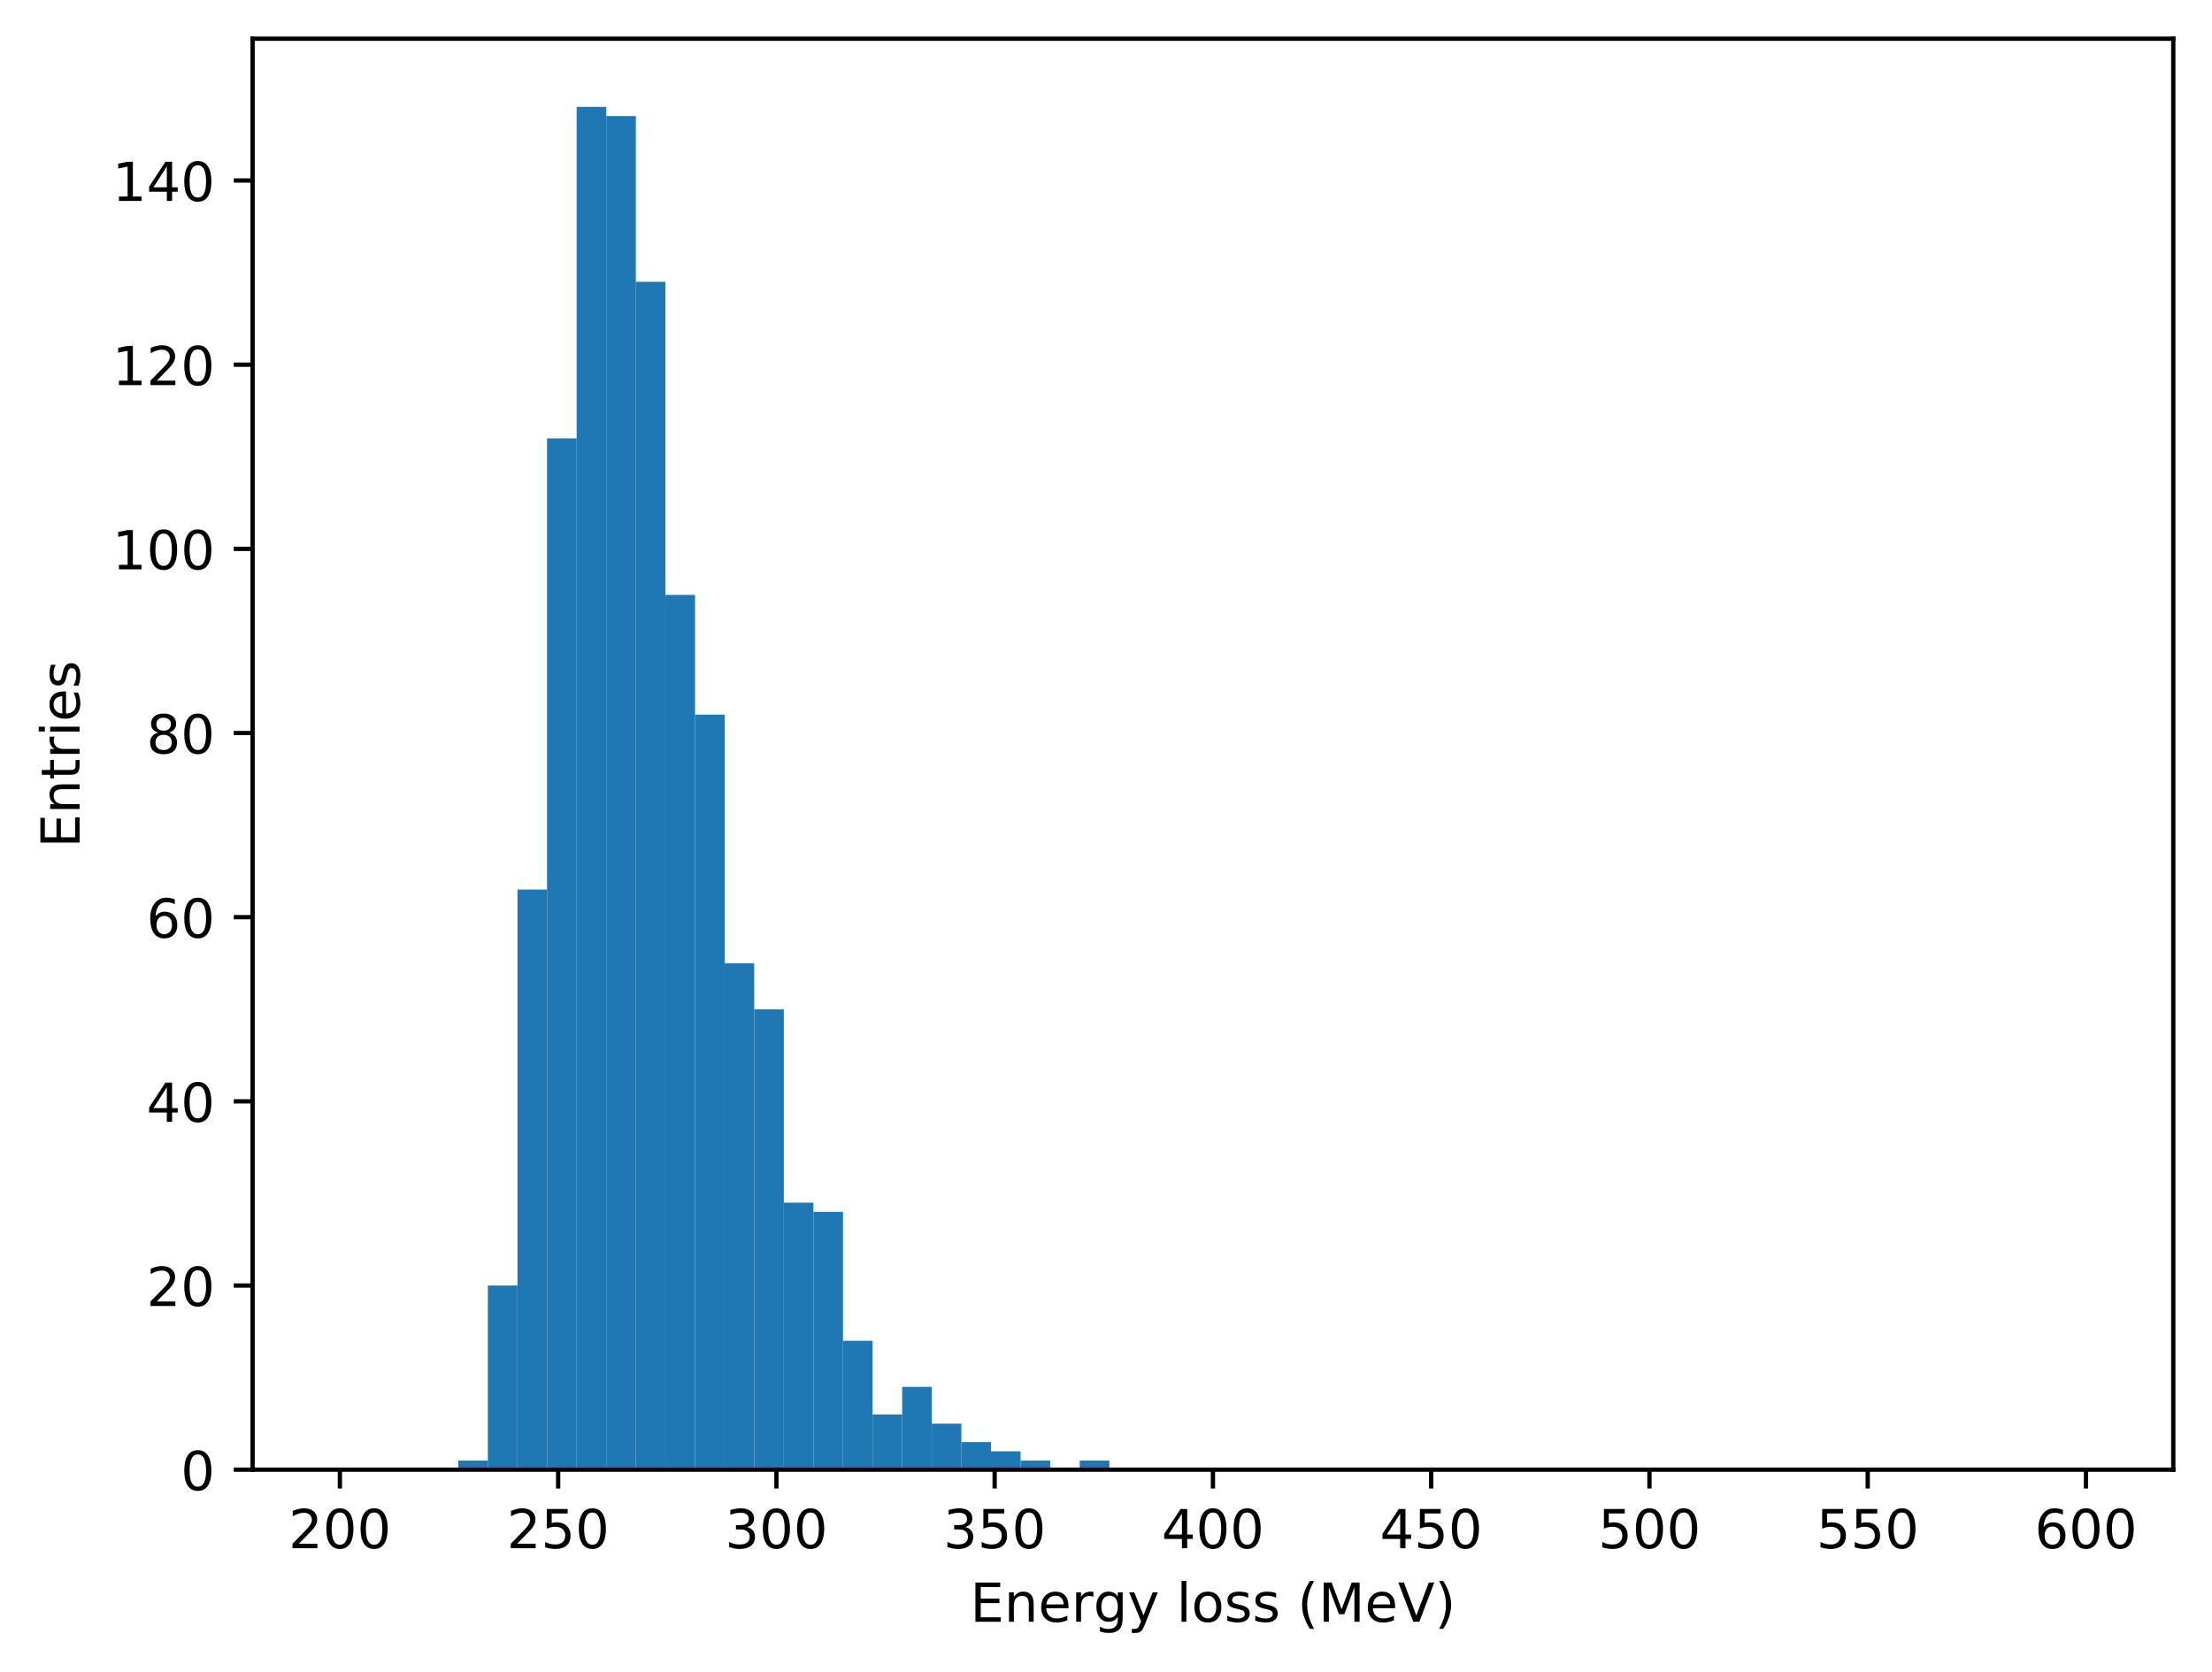 <?xml version="1.0" encoding="utf-8" standalone="no"?>
<!DOCTYPE svg PUBLIC "-//W3C//DTD SVG 1.1//EN"
  "http://www.w3.org/Graphics/SVG/1.1/DTD/svg11.dtd">
<!-- Created with matplotlib (https://matplotlib.org/) -->
<svg height="310.868pt" version="1.1" viewBox="0 0 411.286 310.868" width="411.286pt" xmlns="http://www.w3.org/2000/svg" xmlns:xlink="http://www.w3.org/1999/xlink">
 <defs>
  <style type="text/css">
*{stroke-linecap:butt;stroke-linejoin:round;}
  </style>
 </defs>
 <g id="figure_1">
  <g id="patch_1">
   <path d="M 0 310.868 
L 411.286 310.868 
L 411.286 0 
L 0 0 
z
" style="fill:#ffffff;"/>
  </g>
  <g id="axes_1">
   <g id="patch_2">
    <path d="M 46.966 273.312 
L 404.086 273.312 
L 404.086 7.2 
L 46.966 7.2 
z
" style="fill:#ffffff;"/>
   </g>
   <g id="patch_3">
    <path clip-path="url(#pfae502af56)" d="M 63.198 273.312 
L 68.701 273.312 
L 68.701 273.312 
L 63.198 273.312 
z
" style="fill:#1f77b4;"/>
   </g>
   <g id="patch_4">
    <path clip-path="url(#pfae502af56)" d="M 68.701 273.312 
L 74.204 273.312 
L 74.204 273.312 
L 68.701 273.312 
z
" style="fill:#1f77b4;"/>
   </g>
   <g id="patch_5">
    <path clip-path="url(#pfae502af56)" d="M 74.204 273.312 
L 79.706 273.312 
L 79.706 273.312 
L 74.204 273.312 
z
" style="fill:#1f77b4;"/>
   </g>
   <g id="patch_6">
    <path clip-path="url(#pfae502af56)" d="M 79.706 273.312 
L 85.209 273.312 
L 85.209 273.312 
L 79.706 273.312 
z
" style="fill:#1f77b4;"/>
   </g>
   <g id="patch_7">
    <path clip-path="url(#pfae502af56)" d="M 85.209 273.312 
L 90.711 273.312 
L 90.711 271.6 
L 85.209 271.6 
z
" style="fill:#1f77b4;"/>
   </g>
   <g id="patch_8">
    <path clip-path="url(#pfae502af56)" d="M 90.711 273.312 
L 96.214 273.312 
L 96.214 239.063 
L 90.711 239.063 
z
" style="fill:#1f77b4;"/>
   </g>
   <g id="patch_9">
    <path clip-path="url(#pfae502af56)" d="M 96.214 273.312 
L 101.717 273.312 
L 101.717 165.429 
L 96.214 165.429 
z
" style="fill:#1f77b4;"/>
   </g>
   <g id="patch_10">
    <path clip-path="url(#pfae502af56)" d="M 101.717 273.312 
L 107.219 273.312 
L 107.219 81.52 
L 101.717 81.52 
z
" style="fill:#1f77b4;"/>
   </g>
   <g id="patch_11">
    <path clip-path="url(#pfae502af56)" d="M 107.219 273.312 
L 112.722 273.312 
L 112.722 19.872 
L 107.219 19.872 
z
" style="fill:#1f77b4;"/>
   </g>
   <g id="patch_12">
    <path clip-path="url(#pfae502af56)" d="M 112.722 273.312 
L 118.225 273.312 
L 118.225 21.584 
L 112.722 21.584 
z
" style="fill:#1f77b4;"/>
   </g>
   <g id="patch_13">
    <path clip-path="url(#pfae502af56)" d="M 118.225 273.312 
L 123.727 273.312 
L 123.727 52.408 
L 118.225 52.408 
z
" style="fill:#1f77b4;"/>
   </g>
   <g id="patch_14">
    <path clip-path="url(#pfae502af56)" d="M 123.727 273.312 
L 129.23 273.312 
L 129.23 110.631 
L 123.727 110.631 
z
" style="fill:#1f77b4;"/>
   </g>
   <g id="patch_15">
    <path clip-path="url(#pfae502af56)" d="M 129.23 273.312 
L 134.732 273.312 
L 134.732 132.893 
L 129.23 132.893 
z
" style="fill:#1f77b4;"/>
   </g>
   <g id="patch_16">
    <path clip-path="url(#pfae502af56)" d="M 134.732 273.312 
L 140.235 273.312 
L 140.235 179.128 
L 134.732 179.128 
z
" style="fill:#1f77b4;"/>
   </g>
   <g id="patch_17">
    <path clip-path="url(#pfae502af56)" d="M 140.235 273.312 
L 145.738 273.312 
L 145.738 187.69 
L 140.235 187.69 
z
" style="fill:#1f77b4;"/>
   </g>
   <g id="patch_18">
    <path clip-path="url(#pfae502af56)" d="M 145.738 273.312 
L 151.24 273.312 
L 151.24 223.651 
L 145.738 223.651 
z
" style="fill:#1f77b4;"/>
   </g>
   <g id="patch_19">
    <path clip-path="url(#pfae502af56)" d="M 151.24 273.312 
L 156.743 273.312 
L 156.743 225.364 
L 151.24 225.364 
z
" style="fill:#1f77b4;"/>
   </g>
   <g id="patch_20">
    <path clip-path="url(#pfae502af56)" d="M 156.743 273.312 
L 162.246 273.312 
L 162.246 249.338 
L 156.743 249.338 
z
" style="fill:#1f77b4;"/>
   </g>
   <g id="patch_21">
    <path clip-path="url(#pfae502af56)" d="M 162.246 273.312 
L 167.748 273.312 
L 167.748 263.037 
L 162.246 263.037 
z
" style="fill:#1f77b4;"/>
   </g>
   <g id="patch_22">
    <path clip-path="url(#pfae502af56)" d="M 167.748 273.312 
L 173.251 273.312 
L 173.251 257.9 
L 167.748 257.9 
z
" style="fill:#1f77b4;"/>
   </g>
   <g id="patch_23">
    <path clip-path="url(#pfae502af56)" d="M 173.251 273.312 
L 178.753 273.312 
L 178.753 264.75 
L 173.251 264.75 
z
" style="fill:#1f77b4;"/>
   </g>
   <g id="patch_24">
    <path clip-path="url(#pfae502af56)" d="M 178.753 273.312 
L 184.256 273.312 
L 184.256 268.175 
L 178.753 268.175 
z
" style="fill:#1f77b4;"/>
   </g>
   <g id="patch_25">
    <path clip-path="url(#pfae502af56)" d="M 184.256 273.312 
L 189.759 273.312 
L 189.759 269.887 
L 184.256 269.887 
z
" style="fill:#1f77b4;"/>
   </g>
   <g id="patch_26">
    <path clip-path="url(#pfae502af56)" d="M 189.759 273.312 
L 195.261 273.312 
L 195.261 271.6 
L 189.759 271.6 
z
" style="fill:#1f77b4;"/>
   </g>
   <g id="patch_27">
    <path clip-path="url(#pfae502af56)" d="M 195.261 273.312 
L 200.764 273.312 
L 200.764 273.312 
L 195.261 273.312 
z
" style="fill:#1f77b4;"/>
   </g>
   <g id="patch_28">
    <path clip-path="url(#pfae502af56)" d="M 200.764 273.312 
L 206.266 273.312 
L 206.266 271.6 
L 200.764 271.6 
z
" style="fill:#1f77b4;"/>
   </g>
   <g id="patch_29">
    <path clip-path="url(#pfae502af56)" d="M 206.266 273.312 
L 211.769 273.312 
L 211.769 273.312 
L 206.266 273.312 
z
" style="fill:#1f77b4;"/>
   </g>
   <g id="patch_30">
    <path clip-path="url(#pfae502af56)" d="M 211.769 273.312 
L 217.272 273.312 
L 217.272 273.312 
L 211.769 273.312 
z
" style="fill:#1f77b4;"/>
   </g>
   <g id="patch_31">
    <path clip-path="url(#pfae502af56)" d="M 217.272 273.312 
L 222.774 273.312 
L 222.774 273.312 
L 217.272 273.312 
z
" style="fill:#1f77b4;"/>
   </g>
   <g id="patch_32">
    <path clip-path="url(#pfae502af56)" d="M 222.774 273.312 
L 228.277 273.312 
L 228.277 273.312 
L 222.774 273.312 
z
" style="fill:#1f77b4;"/>
   </g>
   <g id="patch_33">
    <path clip-path="url(#pfae502af56)" d="M 228.277 273.312 
L 233.78 273.312 
L 233.78 273.312 
L 228.277 273.312 
z
" style="fill:#1f77b4;"/>
   </g>
   <g id="patch_34">
    <path clip-path="url(#pfae502af56)" d="M 233.78 273.312 
L 239.282 273.312 
L 239.282 273.312 
L 233.78 273.312 
z
" style="fill:#1f77b4;"/>
   </g>
   <g id="patch_35">
    <path clip-path="url(#pfae502af56)" d="M 239.282 273.312 
L 244.785 273.312 
L 244.785 273.312 
L 239.282 273.312 
z
" style="fill:#1f77b4;"/>
   </g>
   <g id="patch_36">
    <path clip-path="url(#pfae502af56)" d="M 244.785 273.312 
L 250.287 273.312 
L 250.287 273.312 
L 244.785 273.312 
z
" style="fill:#1f77b4;"/>
   </g>
   <g id="patch_37">
    <path clip-path="url(#pfae502af56)" d="M 250.287 273.312 
L 255.79 273.312 
L 255.79 273.312 
L 250.287 273.312 
z
" style="fill:#1f77b4;"/>
   </g>
   <g id="patch_38">
    <path clip-path="url(#pfae502af56)" d="M 255.79 273.312 
L 261.293 273.312 
L 261.293 273.312 
L 255.79 273.312 
z
" style="fill:#1f77b4;"/>
   </g>
   <g id="patch_39">
    <path clip-path="url(#pfae502af56)" d="M 261.293 273.312 
L 266.795 273.312 
L 266.795 273.312 
L 261.293 273.312 
z
" style="fill:#1f77b4;"/>
   </g>
   <g id="patch_40">
    <path clip-path="url(#pfae502af56)" d="M 266.795 273.312 
L 272.298 273.312 
L 272.298 273.312 
L 266.795 273.312 
z
" style="fill:#1f77b4;"/>
   </g>
   <g id="patch_41">
    <path clip-path="url(#pfae502af56)" d="M 272.298 273.312 
L 277.801 273.312 
L 277.801 273.312 
L 272.298 273.312 
z
" style="fill:#1f77b4;"/>
   </g>
   <g id="patch_42">
    <path clip-path="url(#pfae502af56)" d="M 277.801 273.312 
L 283.303 273.312 
L 283.303 273.312 
L 277.801 273.312 
z
" style="fill:#1f77b4;"/>
   </g>
   <g id="patch_43">
    <path clip-path="url(#pfae502af56)" d="M 283.303 273.312 
L 288.806 273.312 
L 288.806 273.312 
L 283.303 273.312 
z
" style="fill:#1f77b4;"/>
   </g>
   <g id="patch_44">
    <path clip-path="url(#pfae502af56)" d="M 288.806 273.312 
L 294.308 273.312 
L 294.308 273.312 
L 288.806 273.312 
z
" style="fill:#1f77b4;"/>
   </g>
   <g id="patch_45">
    <path clip-path="url(#pfae502af56)" d="M 294.308 273.312 
L 299.811 273.312 
L 299.811 273.312 
L 294.308 273.312 
z
" style="fill:#1f77b4;"/>
   </g>
   <g id="patch_46">
    <path clip-path="url(#pfae502af56)" d="M 299.811 273.312 
L 305.314 273.312 
L 305.314 273.312 
L 299.811 273.312 
z
" style="fill:#1f77b4;"/>
   </g>
   <g id="patch_47">
    <path clip-path="url(#pfae502af56)" d="M 305.314 273.312 
L 310.816 273.312 
L 310.816 273.312 
L 305.314 273.312 
z
" style="fill:#1f77b4;"/>
   </g>
   <g id="patch_48">
    <path clip-path="url(#pfae502af56)" d="M 310.816 273.312 
L 316.319 273.312 
L 316.319 273.312 
L 310.816 273.312 
z
" style="fill:#1f77b4;"/>
   </g>
   <g id="patch_49">
    <path clip-path="url(#pfae502af56)" d="M 316.319 273.312 
L 321.821 273.312 
L 321.821 273.312 
L 316.319 273.312 
z
" style="fill:#1f77b4;"/>
   </g>
   <g id="patch_50">
    <path clip-path="url(#pfae502af56)" d="M 321.821 273.312 
L 327.324 273.312 
L 327.324 273.312 
L 321.821 273.312 
z
" style="fill:#1f77b4;"/>
   </g>
   <g id="patch_51">
    <path clip-path="url(#pfae502af56)" d="M 327.324 273.312 
L 332.827 273.312 
L 332.827 273.312 
L 327.324 273.312 
z
" style="fill:#1f77b4;"/>
   </g>
   <g id="patch_52">
    <path clip-path="url(#pfae502af56)" d="M 332.827 273.312 
L 338.329 273.312 
L 338.329 273.312 
L 332.827 273.312 
z
" style="fill:#1f77b4;"/>
   </g>
   <g id="patch_53">
    <path clip-path="url(#pfae502af56)" d="M 338.329 273.312 
L 343.832 273.312 
L 343.832 273.312 
L 338.329 273.312 
z
" style="fill:#1f77b4;"/>
   </g>
   <g id="patch_54">
    <path clip-path="url(#pfae502af56)" d="M 343.832 273.312 
L 349.335 273.312 
L 349.335 273.312 
L 343.832 273.312 
z
" style="fill:#1f77b4;"/>
   </g>
   <g id="patch_55">
    <path clip-path="url(#pfae502af56)" d="M 349.335 273.312 
L 354.837 273.312 
L 354.837 273.312 
L 349.335 273.312 
z
" style="fill:#1f77b4;"/>
   </g>
   <g id="patch_56">
    <path clip-path="url(#pfae502af56)" d="M 354.837 273.312 
L 360.34 273.312 
L 360.34 273.312 
L 354.837 273.312 
z
" style="fill:#1f77b4;"/>
   </g>
   <g id="patch_57">
    <path clip-path="url(#pfae502af56)" d="M 360.34 273.312 
L 365.842 273.312 
L 365.842 273.312 
L 360.34 273.312 
z
" style="fill:#1f77b4;"/>
   </g>
   <g id="patch_58">
    <path clip-path="url(#pfae502af56)" d="M 365.842 273.312 
L 371.345 273.312 
L 371.345 273.312 
L 365.842 273.312 
z
" style="fill:#1f77b4;"/>
   </g>
   <g id="patch_59">
    <path clip-path="url(#pfae502af56)" d="M 371.345 273.312 
L 376.848 273.312 
L 376.848 273.312 
L 371.345 273.312 
z
" style="fill:#1f77b4;"/>
   </g>
   <g id="patch_60">
    <path clip-path="url(#pfae502af56)" d="M 376.848 273.312 
L 382.35 273.312 
L 382.35 273.312 
L 376.848 273.312 
z
" style="fill:#1f77b4;"/>
   </g>
   <g id="patch_61">
    <path clip-path="url(#pfae502af56)" d="M 382.35 273.312 
L 387.853 273.312 
L 387.853 273.312 
L 382.35 273.312 
z
" style="fill:#1f77b4;"/>
   </g>
   <g id="matplotlib.axis_1">
    <g id="xtick_1">
     <g id="line2d_1">
      <defs>
       <path d="M 0 0 
L 0 3.5 
" id="mf6b4fb5731" style="stroke:#000000;stroke-width:0.8;"/>
      </defs>
      <g>
       <use style="stroke:#000000;stroke-width:0.8;" x="63.198" xlink:href="#mf6b4fb5731" y="273.312"/>
      </g>
     </g>
     <g id="text_1">
      <!-- 200 -->
      <defs>
       <path d="M 19.188 8.297 
L 53.609 8.297 
L 53.609 0 
L 7.328 0 
L 7.328 8.297 
Q 12.938 14.109 22.625 23.891 
Q 32.328 33.688 34.812 36.531 
Q 39.547 41.844 41.422 45.531 
Q 43.312 49.219 43.312 52.781 
Q 43.312 58.594 39.234 62.25 
Q 35.156 65.922 28.609 65.922 
Q 23.969 65.922 18.812 64.312 
Q 13.672 62.703 7.812 59.422 
L 7.812 69.391 
Q 13.766 71.781 18.938 73 
Q 24.125 74.219 28.422 74.219 
Q 39.75 74.219 46.484 68.547 
Q 53.219 62.891 53.219 53.422 
Q 53.219 48.922 51.531 44.891 
Q 49.859 40.875 45.406 35.406 
Q 44.188 33.984 37.641 27.219 
Q 31.109 20.453 19.188 8.297 
z
" id="DejaVuSans-50"/>
       <path d="M 31.781 66.406 
Q 24.172 66.406 20.328 58.906 
Q 16.5 51.422 16.5 36.375 
Q 16.5 21.391 20.328 13.891 
Q 24.172 6.391 31.781 6.391 
Q 39.453 6.391 43.281 13.891 
Q 47.125 21.391 47.125 36.375 
Q 47.125 51.422 43.281 58.906 
Q 39.453 66.406 31.781 66.406 
z
M 31.781 74.219 
Q 44.047 74.219 50.516 64.516 
Q 56.984 54.828 56.984 36.375 
Q 56.984 17.969 50.516 8.266 
Q 44.047 -1.422 31.781 -1.422 
Q 19.531 -1.422 13.062 8.266 
Q 6.594 17.969 6.594 36.375 
Q 6.594 54.828 13.062 64.516 
Q 19.531 74.219 31.781 74.219 
z
" id="DejaVuSans-48"/>
      </defs>
      <g transform="translate(53.655 287.91)scale(0.1 -0.1)">
       <use xlink:href="#DejaVuSans-50"/>
       <use x="63.623" xlink:href="#DejaVuSans-48"/>
       <use x="127.246" xlink:href="#DejaVuSans-48"/>
      </g>
     </g>
    </g>
    <g id="xtick_2">
     <g id="line2d_2">
      <g>
       <use style="stroke:#000000;stroke-width:0.8;" x="103.78" xlink:href="#mf6b4fb5731" y="273.312"/>
      </g>
     </g>
     <g id="text_2">
      <!-- 250 -->
      <defs>
       <path d="M 10.797 72.906 
L 49.516 72.906 
L 49.516 64.594 
L 19.828 64.594 
L 19.828 46.734 
Q 21.969 47.469 24.109 47.828 
Q 26.266 48.188 28.422 48.188 
Q 40.625 48.188 47.75 41.5 
Q 54.891 34.812 54.891 23.391 
Q 54.891 11.625 47.562 5.094 
Q 40.234 -1.422 26.906 -1.422 
Q 22.312 -1.422 17.547 -0.641 
Q 12.797 0.141 7.719 1.703 
L 7.719 11.625 
Q 12.109 9.234 16.797 8.062 
Q 21.484 6.891 26.703 6.891 
Q 35.156 6.891 40.078 11.328 
Q 45.016 15.766 45.016 23.391 
Q 45.016 31 40.078 35.438 
Q 35.156 39.891 26.703 39.891 
Q 22.75 39.891 18.812 39.016 
Q 14.891 38.141 10.797 36.281 
z
" id="DejaVuSans-53"/>
      </defs>
      <g transform="translate(94.236 287.91)scale(0.1 -0.1)">
       <use xlink:href="#DejaVuSans-50"/>
       <use x="63.623" xlink:href="#DejaVuSans-53"/>
       <use x="127.246" xlink:href="#DejaVuSans-48"/>
      </g>
     </g>
    </g>
    <g id="xtick_3">
     <g id="line2d_3">
      <g>
       <use style="stroke:#000000;stroke-width:0.8;" x="144.362" xlink:href="#mf6b4fb5731" y="273.312"/>
      </g>
     </g>
     <g id="text_3">
      <!-- 300 -->
      <defs>
       <path d="M 40.578 39.312 
Q 47.656 37.797 51.625 33 
Q 55.609 28.219 55.609 21.188 
Q 55.609 10.406 48.188 4.484 
Q 40.766 -1.422 27.094 -1.422 
Q 22.516 -1.422 17.656 -0.516 
Q 12.797 0.391 7.625 2.203 
L 7.625 11.719 
Q 11.719 9.328 16.594 8.109 
Q 21.484 6.891 26.812 6.891 
Q 36.078 6.891 40.938 10.547 
Q 45.797 14.203 45.797 21.188 
Q 45.797 27.641 41.281 31.266 
Q 36.766 34.906 28.719 34.906 
L 20.219 34.906 
L 20.219 43.016 
L 29.109 43.016 
Q 36.375 43.016 40.234 45.922 
Q 44.094 48.828 44.094 54.297 
Q 44.094 59.906 40.109 62.906 
Q 36.141 65.922 28.719 65.922 
Q 24.656 65.922 20.016 65.031 
Q 15.375 64.156 9.812 62.312 
L 9.812 71.094 
Q 15.438 72.656 20.344 73.438 
Q 25.25 74.219 29.594 74.219 
Q 40.828 74.219 47.359 69.109 
Q 53.906 64.016 53.906 55.328 
Q 53.906 49.266 50.438 45.094 
Q 46.969 40.922 40.578 39.312 
z
" id="DejaVuSans-51"/>
      </defs>
      <g transform="translate(134.818 287.91)scale(0.1 -0.1)">
       <use xlink:href="#DejaVuSans-51"/>
       <use x="63.623" xlink:href="#DejaVuSans-48"/>
       <use x="127.246" xlink:href="#DejaVuSans-48"/>
      </g>
     </g>
    </g>
    <g id="xtick_4">
     <g id="line2d_4">
      <g>
       <use style="stroke:#000000;stroke-width:0.8;" x="184.944" xlink:href="#mf6b4fb5731" y="273.312"/>
      </g>
     </g>
     <g id="text_4">
      <!-- 350 -->
      <g transform="translate(175.4 287.91)scale(0.1 -0.1)">
       <use xlink:href="#DejaVuSans-51"/>
       <use x="63.623" xlink:href="#DejaVuSans-53"/>
       <use x="127.246" xlink:href="#DejaVuSans-48"/>
      </g>
     </g>
    </g>
    <g id="xtick_5">
     <g id="line2d_5">
      <g>
       <use style="stroke:#000000;stroke-width:0.8;" x="225.526" xlink:href="#mf6b4fb5731" y="273.312"/>
      </g>
     </g>
     <g id="text_5">
      <!-- 400 -->
      <defs>
       <path d="M 37.797 64.312 
L 12.891 25.391 
L 37.797 25.391 
z
M 35.203 72.906 
L 47.609 72.906 
L 47.609 25.391 
L 58.016 25.391 
L 58.016 17.188 
L 47.609 17.188 
L 47.609 0 
L 37.797 0 
L 37.797 17.188 
L 4.891 17.188 
L 4.891 26.703 
z
" id="DejaVuSans-52"/>
      </defs>
      <g transform="translate(215.982 287.91)scale(0.1 -0.1)">
       <use xlink:href="#DejaVuSans-52"/>
       <use x="63.623" xlink:href="#DejaVuSans-48"/>
       <use x="127.246" xlink:href="#DejaVuSans-48"/>
      </g>
     </g>
    </g>
    <g id="xtick_6">
     <g id="line2d_6">
      <g>
       <use style="stroke:#000000;stroke-width:0.8;" x="266.107" xlink:href="#mf6b4fb5731" y="273.312"/>
      </g>
     </g>
     <g id="text_6">
      <!-- 450 -->
      <g transform="translate(256.564 287.91)scale(0.1 -0.1)">
       <use xlink:href="#DejaVuSans-52"/>
       <use x="63.623" xlink:href="#DejaVuSans-53"/>
       <use x="127.246" xlink:href="#DejaVuSans-48"/>
      </g>
     </g>
    </g>
    <g id="xtick_7">
     <g id="line2d_7">
      <g>
       <use style="stroke:#000000;stroke-width:0.8;" x="306.689" xlink:href="#mf6b4fb5731" y="273.312"/>
      </g>
     </g>
     <g id="text_7">
      <!-- 500 -->
      <g transform="translate(297.146 287.91)scale(0.1 -0.1)">
       <use xlink:href="#DejaVuSans-53"/>
       <use x="63.623" xlink:href="#DejaVuSans-48"/>
       <use x="127.246" xlink:href="#DejaVuSans-48"/>
      </g>
     </g>
    </g>
    <g id="xtick_8">
     <g id="line2d_8">
      <g>
       <use style="stroke:#000000;stroke-width:0.8;" x="347.271" xlink:href="#mf6b4fb5731" y="273.312"/>
      </g>
     </g>
     <g id="text_8">
      <!-- 550 -->
      <g transform="translate(337.727 287.91)scale(0.1 -0.1)">
       <use xlink:href="#DejaVuSans-53"/>
       <use x="63.623" xlink:href="#DejaVuSans-53"/>
       <use x="127.246" xlink:href="#DejaVuSans-48"/>
      </g>
     </g>
    </g>
    <g id="xtick_9">
     <g id="line2d_9">
      <g>
       <use style="stroke:#000000;stroke-width:0.8;" x="387.853" xlink:href="#mf6b4fb5731" y="273.312"/>
      </g>
     </g>
     <g id="text_9">
      <!-- 600 -->
      <defs>
       <path d="M 33.016 40.375 
Q 26.375 40.375 22.484 35.828 
Q 18.609 31.297 18.609 23.391 
Q 18.609 15.531 22.484 10.953 
Q 26.375 6.391 33.016 6.391 
Q 39.656 6.391 43.531 10.953 
Q 47.406 15.531 47.406 23.391 
Q 47.406 31.297 43.531 35.828 
Q 39.656 40.375 33.016 40.375 
z
M 52.594 71.297 
L 52.594 62.312 
Q 48.875 64.062 45.094 64.984 
Q 41.312 65.922 37.594 65.922 
Q 27.828 65.922 22.672 59.328 
Q 17.531 52.734 16.797 39.406 
Q 19.672 43.656 24.016 45.922 
Q 28.375 48.188 33.594 48.188 
Q 44.578 48.188 50.953 41.516 
Q 57.328 34.859 57.328 23.391 
Q 57.328 12.156 50.688 5.359 
Q 44.047 -1.422 33.016 -1.422 
Q 20.359 -1.422 13.672 8.266 
Q 6.984 17.969 6.984 36.375 
Q 6.984 53.656 15.188 63.938 
Q 23.391 74.219 37.203 74.219 
Q 40.922 74.219 44.703 73.484 
Q 48.484 72.75 52.594 71.297 
z
" id="DejaVuSans-54"/>
      </defs>
      <g transform="translate(378.309 287.91)scale(0.1 -0.1)">
       <use xlink:href="#DejaVuSans-54"/>
       <use x="63.623" xlink:href="#DejaVuSans-48"/>
       <use x="127.246" xlink:href="#DejaVuSans-48"/>
      </g>
     </g>
    </g>
    <g id="text_10">
     <!-- Energy loss (MeV) -->
     <defs>
      <path d="M 9.812 72.906 
L 55.906 72.906 
L 55.906 64.594 
L 19.672 64.594 
L 19.672 43.016 
L 54.391 43.016 
L 54.391 34.719 
L 19.672 34.719 
L 19.672 8.297 
L 56.781 8.297 
L 56.781 0 
L 9.812 0 
z
" id="DejaVuSans-69"/>
      <path d="M 54.891 33.016 
L 54.891 0 
L 45.906 0 
L 45.906 32.719 
Q 45.906 40.484 42.875 44.328 
Q 39.844 48.188 33.797 48.188 
Q 26.516 48.188 22.312 43.547 
Q 18.109 38.922 18.109 30.906 
L 18.109 0 
L 9.078 0 
L 9.078 54.688 
L 18.109 54.688 
L 18.109 46.188 
Q 21.344 51.125 25.703 53.562 
Q 30.078 56 35.797 56 
Q 45.219 56 50.047 50.172 
Q 54.891 44.344 54.891 33.016 
z
" id="DejaVuSans-110"/>
      <path d="M 56.203 29.594 
L 56.203 25.203 
L 14.891 25.203 
Q 15.484 15.922 20.484 11.062 
Q 25.484 6.203 34.422 6.203 
Q 39.594 6.203 44.453 7.469 
Q 49.312 8.734 54.109 11.281 
L 54.109 2.781 
Q 49.266 0.734 44.188 -0.344 
Q 39.109 -1.422 33.891 -1.422 
Q 20.797 -1.422 13.156 6.188 
Q 5.516 13.812 5.516 26.812 
Q 5.516 40.234 12.766 48.109 
Q 20.016 56 32.328 56 
Q 43.359 56 49.781 48.891 
Q 56.203 41.797 56.203 29.594 
z
M 47.219 32.234 
Q 47.125 39.594 43.094 43.984 
Q 39.062 48.391 32.422 48.391 
Q 24.906 48.391 20.391 44.141 
Q 15.875 39.891 15.188 32.172 
z
" id="DejaVuSans-101"/>
      <path d="M 41.109 46.297 
Q 39.594 47.172 37.812 47.578 
Q 36.031 48 33.891 48 
Q 26.266 48 22.188 43.047 
Q 18.109 38.094 18.109 28.812 
L 18.109 0 
L 9.078 0 
L 9.078 54.688 
L 18.109 54.688 
L 18.109 46.188 
Q 20.953 51.172 25.484 53.578 
Q 30.031 56 36.531 56 
Q 37.453 56 38.578 55.875 
Q 39.703 55.766 41.062 55.516 
z
" id="DejaVuSans-114"/>
      <path d="M 45.406 27.984 
Q 45.406 37.75 41.375 43.109 
Q 37.359 48.484 30.078 48.484 
Q 22.859 48.484 18.828 43.109 
Q 14.797 37.75 14.797 27.984 
Q 14.797 18.266 18.828 12.891 
Q 22.859 7.516 30.078 7.516 
Q 37.359 7.516 41.375 12.891 
Q 45.406 18.266 45.406 27.984 
z
M 54.391 6.781 
Q 54.391 -7.172 48.188 -13.984 
Q 42 -20.797 29.203 -20.797 
Q 24.469 -20.797 20.266 -20.094 
Q 16.062 -19.391 12.109 -17.922 
L 12.109 -9.188 
Q 16.062 -11.328 19.922 -12.344 
Q 23.781 -13.375 27.781 -13.375 
Q 36.625 -13.375 41.016 -8.766 
Q 45.406 -4.156 45.406 5.172 
L 45.406 9.625 
Q 42.625 4.781 38.281 2.391 
Q 33.938 0 27.875 0 
Q 17.828 0 11.672 7.656 
Q 5.516 15.328 5.516 27.984 
Q 5.516 40.672 11.672 48.328 
Q 17.828 56 27.875 56 
Q 33.938 56 38.281 53.609 
Q 42.625 51.219 45.406 46.391 
L 45.406 54.688 
L 54.391 54.688 
z
" id="DejaVuSans-103"/>
      <path d="M 32.172 -5.078 
Q 28.375 -14.844 24.75 -17.812 
Q 21.141 -20.797 15.094 -20.797 
L 7.906 -20.797 
L 7.906 -13.281 
L 13.188 -13.281 
Q 16.891 -13.281 18.938 -11.516 
Q 21 -9.766 23.484 -3.219 
L 25.094 0.875 
L 2.984 54.688 
L 12.5 54.688 
L 29.594 11.922 
L 46.688 54.688 
L 56.203 54.688 
z
" id="DejaVuSans-121"/>
      <path id="DejaVuSans-32"/>
      <path d="M 9.422 75.984 
L 18.406 75.984 
L 18.406 0 
L 9.422 0 
z
" id="DejaVuSans-108"/>
      <path d="M 30.609 48.391 
Q 23.391 48.391 19.188 42.75 
Q 14.984 37.109 14.984 27.297 
Q 14.984 17.484 19.156 11.844 
Q 23.344 6.203 30.609 6.203 
Q 37.797 6.203 41.984 11.859 
Q 46.188 17.531 46.188 27.297 
Q 46.188 37.016 41.984 42.703 
Q 37.797 48.391 30.609 48.391 
z
M 30.609 56 
Q 42.328 56 49.016 48.375 
Q 55.719 40.766 55.719 27.297 
Q 55.719 13.875 49.016 6.219 
Q 42.328 -1.422 30.609 -1.422 
Q 18.844 -1.422 12.172 6.219 
Q 5.516 13.875 5.516 27.297 
Q 5.516 40.766 12.172 48.375 
Q 18.844 56 30.609 56 
z
" id="DejaVuSans-111"/>
      <path d="M 44.281 53.078 
L 44.281 44.578 
Q 40.484 46.531 36.375 47.5 
Q 32.281 48.484 27.875 48.484 
Q 21.188 48.484 17.844 46.438 
Q 14.5 44.391 14.5 40.281 
Q 14.5 37.156 16.891 35.375 
Q 19.281 33.594 26.516 31.984 
L 29.594 31.297 
Q 39.156 29.25 43.188 25.516 
Q 47.219 21.781 47.219 15.094 
Q 47.219 7.469 41.188 3.016 
Q 35.156 -1.422 24.609 -1.422 
Q 20.219 -1.422 15.453 -0.562 
Q 10.688 0.297 5.422 2 
L 5.422 11.281 
Q 10.406 8.688 15.234 7.391 
Q 20.062 6.109 24.812 6.109 
Q 31.156 6.109 34.562 8.281 
Q 37.984 10.453 37.984 14.406 
Q 37.984 18.062 35.516 20.016 
Q 33.062 21.969 24.703 23.781 
L 21.578 24.516 
Q 13.234 26.266 9.516 29.906 
Q 5.812 33.547 5.812 39.891 
Q 5.812 47.609 11.281 51.797 
Q 16.75 56 26.812 56 
Q 31.781 56 36.172 55.266 
Q 40.578 54.547 44.281 53.078 
z
" id="DejaVuSans-115"/>
      <path d="M 31 75.875 
Q 24.469 64.656 21.281 53.656 
Q 18.109 42.672 18.109 31.391 
Q 18.109 20.125 21.312 9.062 
Q 24.516 -2 31 -13.188 
L 23.188 -13.188 
Q 15.875 -1.703 12.234 9.375 
Q 8.594 20.453 8.594 31.391 
Q 8.594 42.281 12.203 53.312 
Q 15.828 64.359 23.188 75.875 
z
" id="DejaVuSans-40"/>
      <path d="M 9.812 72.906 
L 24.516 72.906 
L 43.109 23.297 
L 61.812 72.906 
L 76.516 72.906 
L 76.516 0 
L 66.891 0 
L 66.891 64.016 
L 48.094 14.016 
L 38.188 14.016 
L 19.391 64.016 
L 19.391 0 
L 9.812 0 
z
" id="DejaVuSans-77"/>
      <path d="M 28.609 0 
L 0.781 72.906 
L 11.078 72.906 
L 34.188 11.531 
L 57.328 72.906 
L 67.578 72.906 
L 39.797 0 
z
" id="DejaVuSans-86"/>
      <path d="M 8.016 75.875 
L 15.828 75.875 
Q 23.141 64.359 26.781 53.312 
Q 30.422 42.281 30.422 31.391 
Q 30.422 20.453 26.781 9.375 
Q 23.141 -1.703 15.828 -13.188 
L 8.016 -13.188 
Q 14.5 -2 17.703 9.062 
Q 20.906 20.125 20.906 31.391 
Q 20.906 42.672 17.703 53.656 
Q 14.5 64.656 8.016 75.875 
z
" id="DejaVuSans-41"/>
     </defs>
     <g transform="translate(180.384 301.589)scale(0.1 -0.1)">
      <use xlink:href="#DejaVuSans-69"/>
      <use x="63.184" xlink:href="#DejaVuSans-110"/>
      <use x="126.562" xlink:href="#DejaVuSans-101"/>
      <use x="188.086" xlink:href="#DejaVuSans-114"/>
      <use x="229.184" xlink:href="#DejaVuSans-103"/>
      <use x="292.66" xlink:href="#DejaVuSans-121"/>
      <use x="351.84" xlink:href="#DejaVuSans-32"/>
      <use x="383.627" xlink:href="#DejaVuSans-108"/>
      <use x="411.41" xlink:href="#DejaVuSans-111"/>
      <use x="472.592" xlink:href="#DejaVuSans-115"/>
      <use x="524.691" xlink:href="#DejaVuSans-115"/>
      <use x="576.791" xlink:href="#DejaVuSans-32"/>
      <use x="608.578" xlink:href="#DejaVuSans-40"/>
      <use x="647.592" xlink:href="#DejaVuSans-77"/>
      <use x="733.871" xlink:href="#DejaVuSans-101"/>
      <use x="795.395" xlink:href="#DejaVuSans-86"/>
      <use x="863.803" xlink:href="#DejaVuSans-41"/>
     </g>
    </g>
   </g>
   <g id="matplotlib.axis_2">
    <g id="ytick_1">
     <g id="line2d_10">
      <defs>
       <path d="M 0 0 
L -3.5 0 
" id="m6e4dd5594b" style="stroke:#000000;stroke-width:0.8;"/>
      </defs>
      <g>
       <use style="stroke:#000000;stroke-width:0.8;" x="46.966" xlink:href="#m6e4dd5594b" y="273.312"/>
      </g>
     </g>
     <g id="text_11">
      <!-- 0 -->
      <g transform="translate(33.603 277.111)scale(0.1 -0.1)">
       <use xlink:href="#DejaVuSans-48"/>
      </g>
     </g>
    </g>
    <g id="ytick_2">
     <g id="line2d_11">
      <g>
       <use style="stroke:#000000;stroke-width:0.8;" x="46.966" xlink:href="#m6e4dd5594b" y="239.063"/>
      </g>
     </g>
     <g id="text_12">
      <!-- 20 -->
      <g transform="translate(27.241 242.863)scale(0.1 -0.1)">
       <use xlink:href="#DejaVuSans-50"/>
       <use x="63.623" xlink:href="#DejaVuSans-48"/>
      </g>
     </g>
    </g>
    <g id="ytick_3">
     <g id="line2d_12">
      <g>
       <use style="stroke:#000000;stroke-width:0.8;" x="46.966" xlink:href="#m6e4dd5594b" y="204.815"/>
      </g>
     </g>
     <g id="text_13">
      <!-- 40 -->
      <g transform="translate(27.241 208.614)scale(0.1 -0.1)">
       <use xlink:href="#DejaVuSans-52"/>
       <use x="63.623" xlink:href="#DejaVuSans-48"/>
      </g>
     </g>
    </g>
    <g id="ytick_4">
     <g id="line2d_13">
      <g>
       <use style="stroke:#000000;stroke-width:0.8;" x="46.966" xlink:href="#m6e4dd5594b" y="170.566"/>
      </g>
     </g>
     <g id="text_14">
      <!-- 60 -->
      <g transform="translate(27.241 174.365)scale(0.1 -0.1)">
       <use xlink:href="#DejaVuSans-54"/>
       <use x="63.623" xlink:href="#DejaVuSans-48"/>
      </g>
     </g>
    </g>
    <g id="ytick_5">
     <g id="line2d_14">
      <g>
       <use style="stroke:#000000;stroke-width:0.8;" x="46.966" xlink:href="#m6e4dd5594b" y="136.317"/>
      </g>
     </g>
     <g id="text_15">
      <!-- 80 -->
      <defs>
       <path d="M 31.781 34.625 
Q 24.75 34.625 20.719 30.859 
Q 16.703 27.094 16.703 20.516 
Q 16.703 13.922 20.719 10.156 
Q 24.75 6.391 31.781 6.391 
Q 38.812 6.391 42.859 10.172 
Q 46.922 13.969 46.922 20.516 
Q 46.922 27.094 42.891 30.859 
Q 38.875 34.625 31.781 34.625 
z
M 21.922 38.812 
Q 15.578 40.375 12.031 44.719 
Q 8.5 49.078 8.5 55.328 
Q 8.5 64.062 14.719 69.141 
Q 20.953 74.219 31.781 74.219 
Q 42.672 74.219 48.875 69.141 
Q 55.078 64.062 55.078 55.328 
Q 55.078 49.078 51.531 44.719 
Q 48 40.375 41.703 38.812 
Q 48.828 37.156 52.797 32.312 
Q 56.781 27.484 56.781 20.516 
Q 56.781 9.906 50.312 4.234 
Q 43.844 -1.422 31.781 -1.422 
Q 19.734 -1.422 13.25 4.234 
Q 6.781 9.906 6.781 20.516 
Q 6.781 27.484 10.781 32.312 
Q 14.797 37.156 21.922 38.812 
z
M 18.312 54.391 
Q 18.312 48.734 21.844 45.562 
Q 25.391 42.391 31.781 42.391 
Q 38.141 42.391 41.719 45.562 
Q 45.312 48.734 45.312 54.391 
Q 45.312 60.062 41.719 63.234 
Q 38.141 66.406 31.781 66.406 
Q 25.391 66.406 21.844 63.234 
Q 18.312 60.062 18.312 54.391 
z
" id="DejaVuSans-56"/>
      </defs>
      <g transform="translate(27.241 140.117)scale(0.1 -0.1)">
       <use xlink:href="#DejaVuSans-56"/>
       <use x="63.623" xlink:href="#DejaVuSans-48"/>
      </g>
     </g>
    </g>
    <g id="ytick_6">
     <g id="line2d_15">
      <g>
       <use style="stroke:#000000;stroke-width:0.8;" x="46.966" xlink:href="#m6e4dd5594b" y="102.069"/>
      </g>
     </g>
     <g id="text_16">
      <!-- 100 -->
      <defs>
       <path d="M 12.406 8.297 
L 28.516 8.297 
L 28.516 63.922 
L 10.984 60.406 
L 10.984 69.391 
L 28.422 72.906 
L 38.281 72.906 
L 38.281 8.297 
L 54.391 8.297 
L 54.391 0 
L 12.406 0 
z
" id="DejaVuSans-49"/>
      </defs>
      <g transform="translate(20.878 105.868)scale(0.1 -0.1)">
       <use xlink:href="#DejaVuSans-49"/>
       <use x="63.623" xlink:href="#DejaVuSans-48"/>
       <use x="127.246" xlink:href="#DejaVuSans-48"/>
      </g>
     </g>
    </g>
    <g id="ytick_7">
     <g id="line2d_16">
      <g>
       <use style="stroke:#000000;stroke-width:0.8;" x="46.966" xlink:href="#m6e4dd5594b" y="67.82"/>
      </g>
     </g>
     <g id="text_17">
      <!-- 120 -->
      <g transform="translate(20.878 71.619)scale(0.1 -0.1)">
       <use xlink:href="#DejaVuSans-49"/>
       <use x="63.623" xlink:href="#DejaVuSans-50"/>
       <use x="127.246" xlink:href="#DejaVuSans-48"/>
      </g>
     </g>
    </g>
    <g id="ytick_8">
     <g id="line2d_17">
      <g>
       <use style="stroke:#000000;stroke-width:0.8;" x="46.966" xlink:href="#m6e4dd5594b" y="33.571"/>
      </g>
     </g>
     <g id="text_18">
      <!-- 140 -->
      <g transform="translate(20.878 37.371)scale(0.1 -0.1)">
       <use xlink:href="#DejaVuSans-49"/>
       <use x="63.623" xlink:href="#DejaVuSans-52"/>
       <use x="127.246" xlink:href="#DejaVuSans-48"/>
      </g>
     </g>
    </g>
    <g id="text_19">
     <!-- Entries -->
     <defs>
      <path d="M 18.312 70.219 
L 18.312 54.688 
L 36.812 54.688 
L 36.812 47.703 
L 18.312 47.703 
L 18.312 18.016 
Q 18.312 11.328 20.141 9.422 
Q 21.969 7.516 27.594 7.516 
L 36.812 7.516 
L 36.812 0 
L 27.594 0 
Q 17.188 0 13.234 3.875 
Q 9.281 7.766 9.281 18.016 
L 9.281 47.703 
L 2.688 47.703 
L 2.688 54.688 
L 9.281 54.688 
L 9.281 70.219 
z
" id="DejaVuSans-116"/>
      <path d="M 9.422 54.688 
L 18.406 54.688 
L 18.406 0 
L 9.422 0 
z
M 9.422 75.984 
L 18.406 75.984 
L 18.406 64.594 
L 9.422 64.594 
z
" id="DejaVuSans-105"/>
     </defs>
     <g transform="translate(14.798 157.67)rotate(-90)scale(0.1 -0.1)">
      <use xlink:href="#DejaVuSans-69"/>
      <use x="63.184" xlink:href="#DejaVuSans-110"/>
      <use x="126.562" xlink:href="#DejaVuSans-116"/>
      <use x="165.771" xlink:href="#DejaVuSans-114"/>
      <use x="206.885" xlink:href="#DejaVuSans-105"/>
      <use x="234.668" xlink:href="#DejaVuSans-101"/>
      <use x="296.191" xlink:href="#DejaVuSans-115"/>
     </g>
    </g>
   </g>
   <g id="patch_62">
    <path d="M 46.966 273.312 
L 46.966 7.2 
" style="fill:none;stroke:#000000;stroke-linecap:square;stroke-linejoin:miter;stroke-width:0.8;"/>
   </g>
   <g id="patch_63">
    <path d="M 404.086 273.312 
L 404.086 7.2 
" style="fill:none;stroke:#000000;stroke-linecap:square;stroke-linejoin:miter;stroke-width:0.8;"/>
   </g>
   <g id="patch_64">
    <path d="M 46.966 273.312 
L 404.086 273.312 
" style="fill:none;stroke:#000000;stroke-linecap:square;stroke-linejoin:miter;stroke-width:0.8;"/>
   </g>
   <g id="patch_65">
    <path d="M 46.966 7.2 
L 404.086 7.2 
" style="fill:none;stroke:#000000;stroke-linecap:square;stroke-linejoin:miter;stroke-width:0.8;"/>
   </g>
  </g>
 </g>
 <defs>
  <clipPath id="pfae502af56">
   <rect height="266.112" width="357.12" x="46.966" y="7.2"/>
  </clipPath>
 </defs>
</svg>

